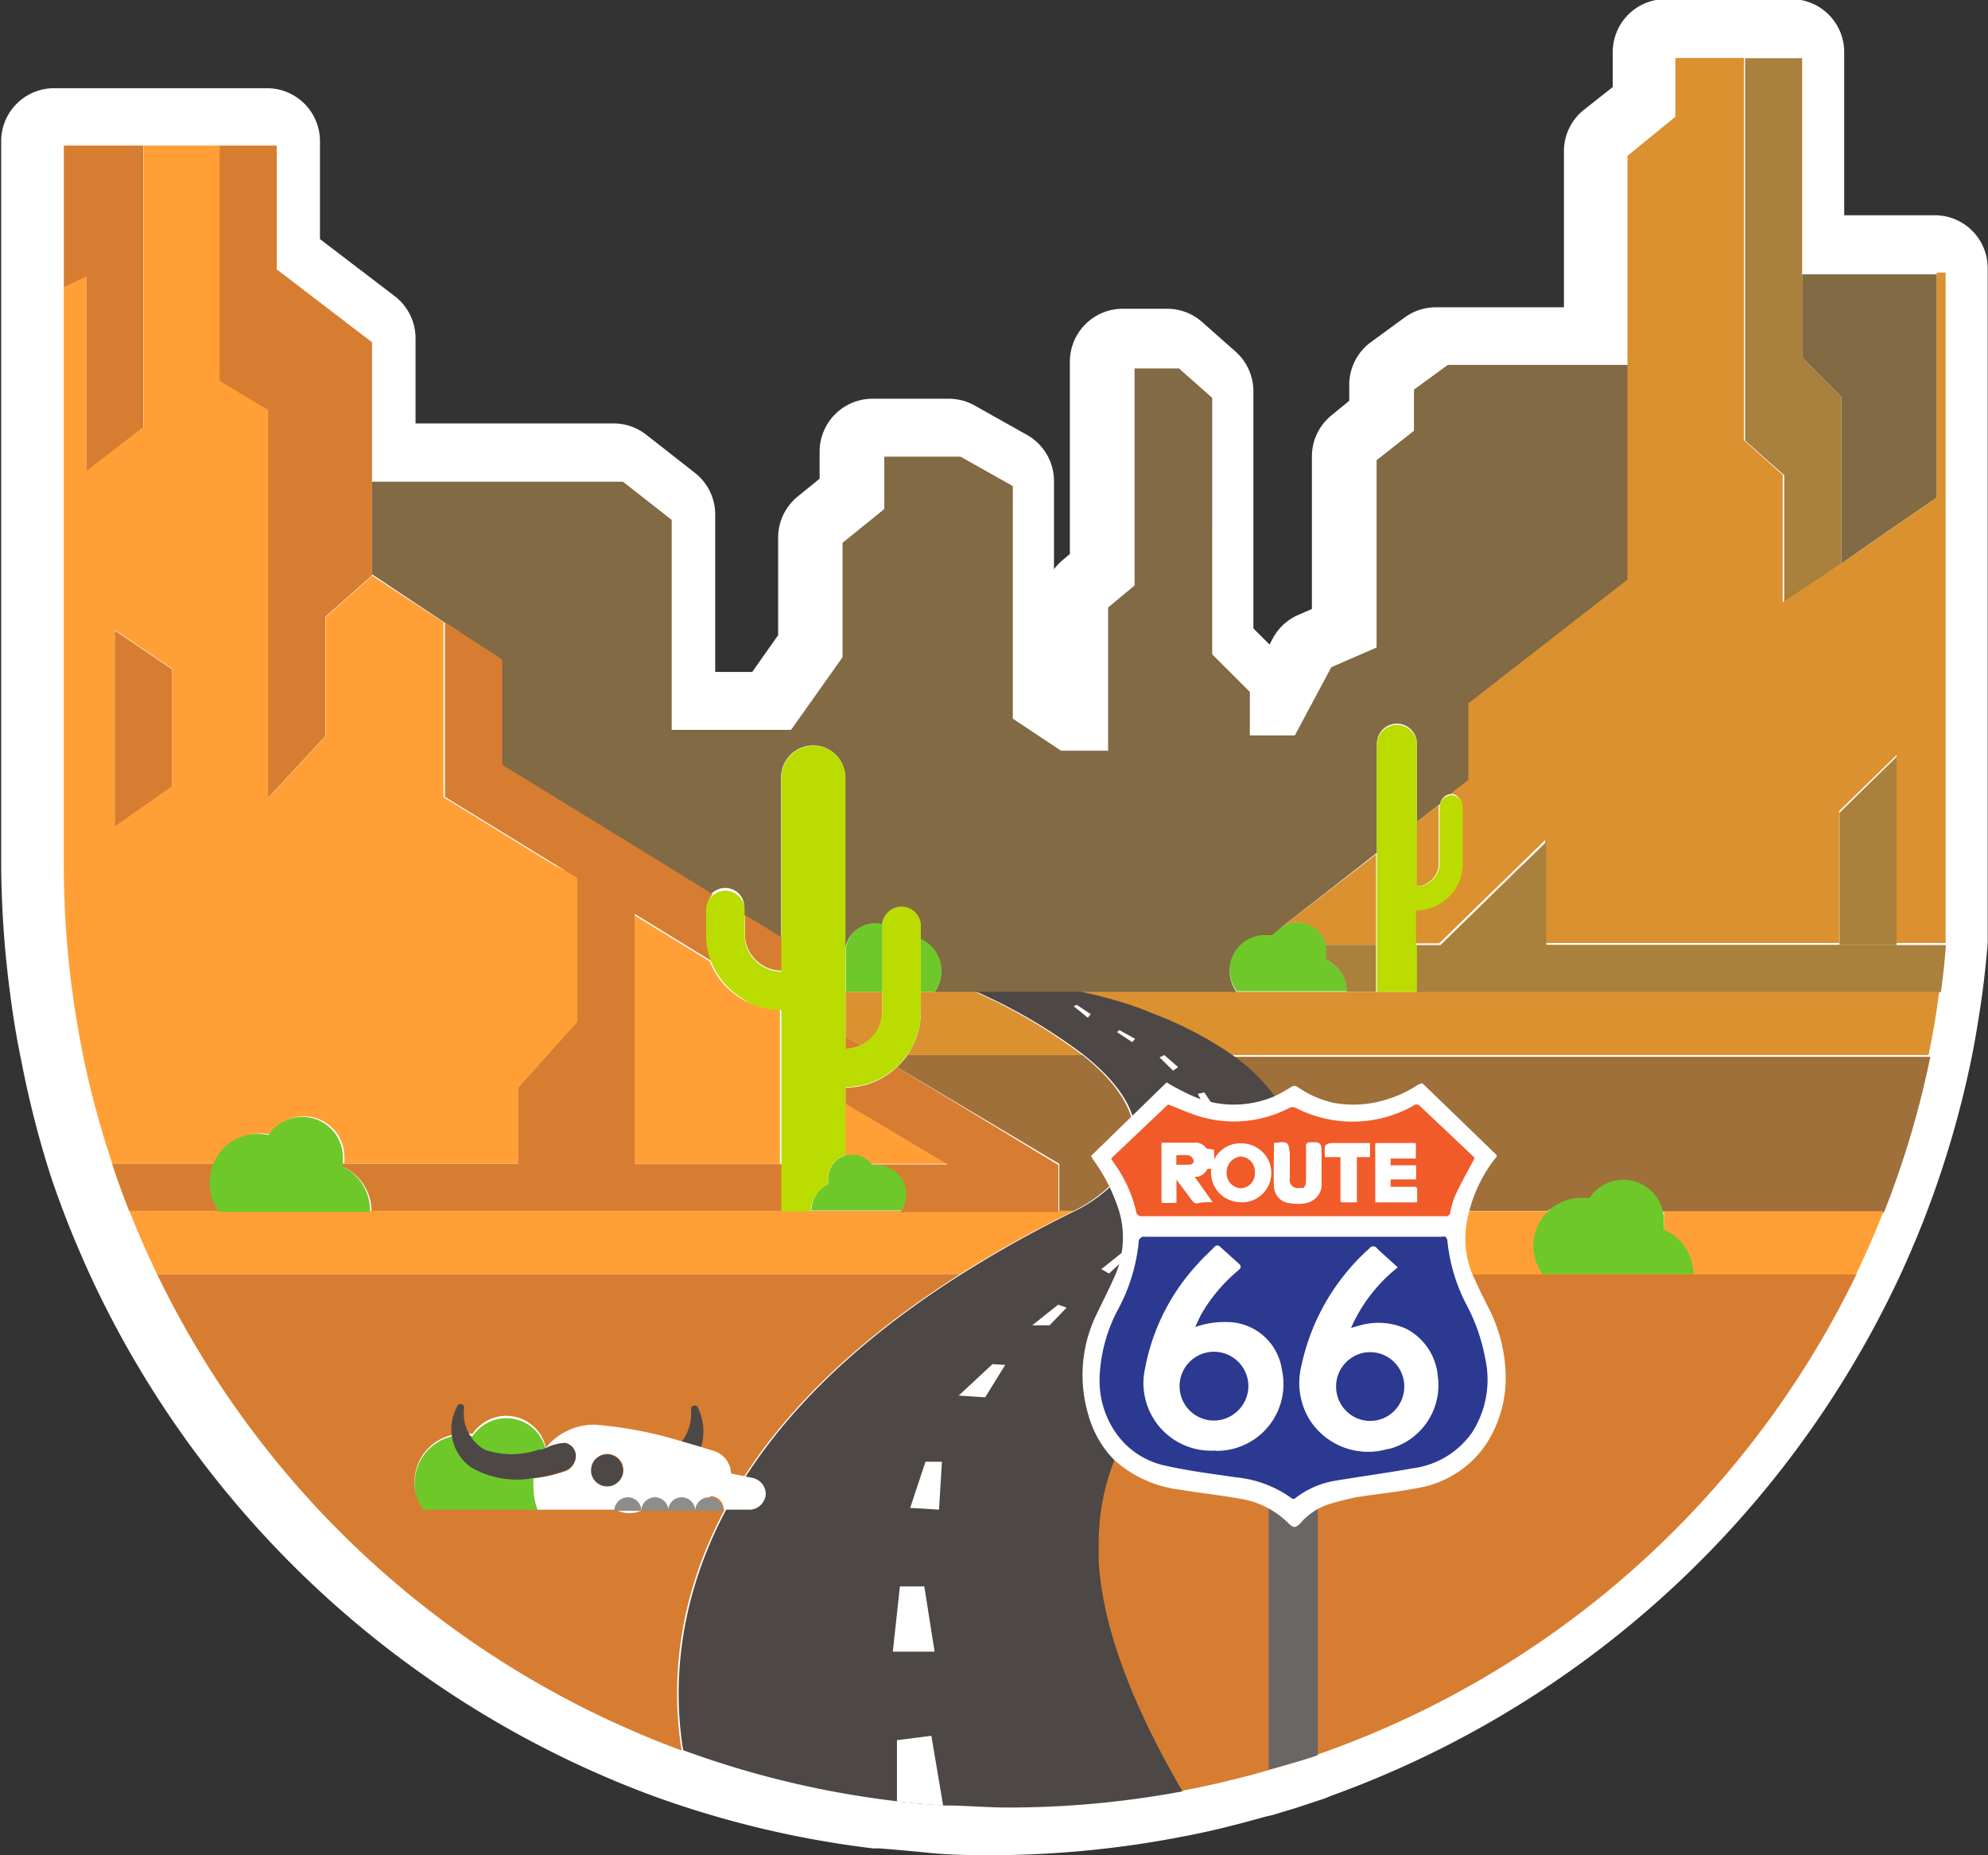 <svg id="Layer_1" data-name="Layer 1" xmlns="http://www.w3.org/2000/svg" viewBox="0 0 67.6 63.09"><rect x="0" y="0" width="67.6" height="63.09" fill="#333333" stroke="none"/><defs><style>.cls-1{fill:#fff;}.cls-2{fill:none;}.cls-3{fill:#816a44;}.cls-4{fill:#d77d31;}.cls-5{fill:#a9813c;}.cls-6{fill:#4d4845;}.cls-7{fill:#a0703b;}.cls-8{fill:#db9130;}.cls-9{fill:#ff9f36;}.cls-10{fill:#6ec829;}.cls-11{fill:#bbdc00;}.cls-12{fill:#6a6663;}.cls-13{fill:#f15a29;}.cls-14{fill:#2b3990;}.cls-15{fill:#908c8a;}</style></defs><title>oklahoma-route-66</title><path class="cls-1" d="M538.28,1322.56c-0.74,0-1.51,0-2.28-.08s-1.67-.15-1.67-0.15l-0.22,0a33.65,33.65,0,0,1-7.5-1.79,34.19,34.19,0,0,1-18.84-17.1c-0.36-.74-0.69-1.5-1-2.27q-0.33-.83-0.62-1.69a33.77,33.77,0,0,1-1-3.91c-0.15-.72-0.28-1.48-0.38-2.27a34.44,34.44,0,0,1-.31-4.56v-24.47a1.8,1.8,0,0,1,1.8-1.8h7.24a1.8,1.8,0,0,1,1.8,1.8v3.33l2.54,1.94a1.8,1.8,0,0,1,.71,1.43v2.9h6.73a1.8,1.8,0,0,1,1.11.38l1.66,1.3a1.8,1.8,0,0,1,.69,1.42v5.35H530l0.88-1.25v-3.31a1.8,1.8,0,0,1,.66-1.4l0.75-.61v-0.92a1.8,1.8,0,0,1,1.8-1.8h2.59a1.8,1.8,0,0,1,.9.24l1.78,1a1.8,1.8,0,0,1,.9,1.56v3a1.85,1.85,0,0,1,.29-0.31l0.25-.21v-6.54a1.8,1.8,0,0,1,1.8-1.8h1.51a1.8,1.8,0,0,1,1.22.48l1.13,1a1.8,1.8,0,0,1,.58,1.32v8.07l0.55,0.55,0.11-.21a1.8,1.8,0,0,1,.87-0.8l0.46-.2V1275a1.8,1.8,0,0,1,.66-1.4l0.61-.5v-0.54a1.8,1.8,0,0,1,.73-1.45l1.15-.84a1.8,1.8,0,0,1,1.07-.35h4.35v-5.3a1.8,1.8,0,0,1,.66-1.4l1-.79v-1.19a1.8,1.8,0,0,1,1.8-1.8h4.27a1.8,1.8,0,0,1,1.8,1.8v5.55h3.08a1.8,1.8,0,0,1,1.8,1.8v22.8s0,0.1,0,.15q-0.07.85-.18,1.69c-0.11.78-.23,1.54-0.38,2.27a33.83,33.83,0,0,1-1.67,5.6c-0.31.77-.64,1.54-1,2.27a34.13,34.13,0,0,1-19.12,17.18l-0.19.08-1,.33-0.8.24-0.22.05c-1.06.3-2,.53-2.93,0.7A34.22,34.22,0,0,1,538.28,1322.56Z" transform="translate(-504.42 -1259.47)"/><path class="cls-1" d="M569.91,1268.62h-4.57v-7.35h-4.27v2l-1.63,1.33v7.1h-6.15l-1.15.84v1.4l-1.27,1v6.37l-1.54.67-1.24,2.32h-1.53v-1.48l-1.28-1.28v-8.82l-1.13-1h-1.52v7.38l-0.9.75v4.87h-1.61l-1.64-1.09v-7.86l-1.78-1h-2.59v1.78l-1.42,1.15v3.89l-1.75,2.47h-4.06v-7.14l-1.66-1.3H516.7v-4.7l-3.24-2.48v-4.22h-7.24v24.47a32.34,32.34,0,0,0,.29,4.32q0.15,1.08.36,2.15a31.81,31.81,0,0,0,1,3.7q0.27,0.81.58,1.6,0.43,1.09.94,2.15h0a32.16,32.16,0,0,0,17.84,16.19,12.38,12.38,0,0,1,.22-5,13.89,13.89,0,0,1,1.23-3.18h0a13.89,13.89,0,0,0-1.23,3.18,12.38,12.38,0,0,0-.22,5,31.87,31.87,0,0,0,7.32,1.72v0s0.73,0.09,1.57.14,1.43,0.07,2.16.07a32.23,32.23,0,0,0,5.93-.55c1-.19,2-0.44,3-0.72h0l0.71-.22h0l0.91-.3v0a32.15,32.15,0,0,0,18.31-16.34q0.51-1.05.94-2.15a31.82,31.82,0,0,0,1.58-5.3q0.22-1.06.36-2.15,0.11-.8.17-1.6h0v-22.8h-0.31Zm-28.08,40.45,0.07-.17h0l-0.07.17q-0.11.3-.2,0.62Q541.72,1309.37,541.83,1309.07Zm18.87-8.31h0Zm0-.3h0s0,0,0,0v0Zm-4,0,0,0h0Zm-34.05,8a1.36,1.36,0,0,0-.28-0.56,1.36,1.36,0,0,1,.28.56h0Zm-1.34-1.08a1.38,1.38,0,0,0-1.15.62h0a1.37,1.37,0,0,1,2-.29A1.37,1.37,0,0,0,521.28,1307.46Zm-3.13,2.23a1.64,1.64,0,0,1,1-1.51,1.64,1.64,0,0,0-.68,2.49A1.63,1.63,0,0,1,518.15,1309.69Zm11.22-.2h0a23.33,23.33,0,0,1,7.33-6.87h0A23.33,23.33,0,0,0,529.37,1309.49Zm12,2.29h0q0,0.31,0,.63Q541.34,1312.09,541.34,1311.78Z" transform="translate(-504.42 -1259.47)"/><path class="cls-2" d="M529.85,1293.53a2.55,2.55,0,0,0,1.13.27h0a2.55,2.55,0,0,1-1.13-.26h0Z" transform="translate(-504.42 -1259.47)"/><polygon class="cls-2" points="51.76 29.41 52.58 28.62 51.76 29.41 51.76 29.41"/><polygon class="cls-2" points="61.64 19.83 60.67 20.49 60.67 20.49 61.64 19.83"/><polygon class="cls-2" points="62.55 27.64 64.49 25.74 64.49 25.74 62.55 27.64 62.55 29.42 62.55 32.13 62.55 32.13 62.55 29.42 62.55 27.64"/><path class="cls-2" d="M542.4,1308.78q-0.11.23-.2,0.47Q542.29,1309,542.4,1308.78Z" transform="translate(-504.42 -1259.47)"/><path class="cls-2" d="M548.24,1300.65a8.11,8.11,0,0,1-1.17,2.15,24,24,0,0,1-1.73,2,24,24,0,0,0,1.73-2,8.11,8.11,0,0,0,1.17-2.15c0.84-2.43-.3-4.14-1.91-5.3l-0.42-.28,0.42,0.28C547.94,1296.51,549.08,1298.22,548.24,1300.65Z" transform="translate(-504.42 -1259.47)"/><path class="cls-2" d="M541.71,1312q0,0.31,0,.63Q541.71,1312.27,541.71,1312Z" transform="translate(-504.42 -1259.47)"/><polygon class="cls-2" points="64.23 18.04 65.86 16.92 65.86 9.33 65.86 9.33 65.86 16.92 64.23 18.04"/><path class="cls-2" d="M547.69,1291.32l0.08-.09-0.08.09h0Z" transform="translate(-504.42 -1259.47)"/><path class="cls-2" d="M549.51,1292.11a1.2,1.2,0,0,1,.29.18,1.2,1.2,0,0,0-.29-0.18,1,1,0,0,0,0-.23,0.86,0.86,0,0,0,0-.14,0.86,0.86,0,0,1,0,.14A1,1,0,0,1,549.51,1292.11Z" transform="translate(-504.42 -1259.47)"/><polygon class="cls-2" points="60 15.57 59.34 14.98 59.34 9.33 59.34 9.33 59.34 14.98 60 15.57"/><polygon class="cls-2" points="43.43 31.67 43.31 31.76 43.43 31.67 43.43 31.67"/><polygon class="cls-2" points="21.53 34.15 21.52 34.15 21.52 35.88 21.52 39.58 21.53 39.58 21.53 35.89 21.53 34.15"/><path class="cls-2" d="M570.59,1291.6h0q-0.07.81-.17,1.6h0q0.11-.8.17-1.6h0Z" transform="translate(-504.42 -1259.47)"/><path class="cls-2" d="M544.6,1294.35l0.44,0.22Z" transform="translate(-504.42 -1259.47)"/><path class="cls-2" d="M545,1294.57l0.44,0.24Z" transform="translate(-504.42 -1259.47)"/><path class="cls-2" d="M545.49,1294.81l0.43,0.26Z" transform="translate(-504.42 -1259.47)"/><path class="cls-2" d="M544.17,1294.15l0.44,0.2Z" transform="translate(-504.42 -1259.47)"/><path class="cls-2" d="M542.73,1293.62l0.38,0.13Z" transform="translate(-504.42 -1259.47)"/><path class="cls-2" d="M545.34,1304.82l-0.33.36Z" transform="translate(-504.42 -1259.47)"/><path class="cls-2" d="M545,1305.18l-0.33.36Z" transform="translate(-504.42 -1259.47)"/><path class="cls-2" d="M544,1306.29l-0.31.38Z" transform="translate(-504.42 -1259.47)"/><path class="cls-2" d="M558.54,1299.79a1.65,1.65,0,0,0-.33,0h0a1.65,1.65,0,0,1,.33,0h0Z" transform="translate(-504.42 -1259.47)"/><path class="cls-2" d="M556.74,1300.65l0.11-.19-0.11.19a1.65,1.65,0,0,0-.13.36A1.65,1.65,0,0,1,556.74,1300.65Z" transform="translate(-504.42 -1259.47)"/><path class="cls-2" d="M561.07,1300.55s0,0.07,0,.11a1.43,1.43,0,0,1,0,.21,1.64,1.64,0,0,1,1,1.51h0a1.64,1.64,0,0,0-1-1.51,1.43,1.43,0,0,0,0-.21s0-.07,0-0.11a1.38,1.38,0,0,0-1.38-1.38h0A1.38,1.38,0,0,1,561.07,1300.55Z" transform="translate(-504.42 -1259.47)"/><polygon class="cls-3" points="61.28 12.16 62.61 13.49 62.61 19.17 64.23 18.04 65.86 16.92 65.86 9.33 61.28 9.33 61.28 11.13 61.28 12.16"/><polygon class="cls-4" points="4.87 4.95 4.87 4.95 2.93 4.95 2.17 4.95 2.17 4.95 4.87 4.95"/><polygon class="cls-4" points="2.17 9.78 2.93 9.42 2.93 16.04 4.87 14.54 4.87 4.95 2.17 4.95 2.17 9.78"/><polygon class="cls-4" points="3.9 28.12 5.85 26.75 5.85 22.76 3.9 21.44 3.9 28.12"/><rect class="cls-4" x="7.46" y="4.95" width="1.95"/><polygon class="cls-4" points="12.65 11.64 9.41 9.16 9.41 9.16 12.65 11.64"/><polygon class="cls-4" points="9.41 9.16 9.41 9.16 9.41 4.95 7.46 4.95 7.46 12.99 9.11 13.95 9.11 16.34 9.11 27.14 11.06 25.04 11.06 20.98 12.65 19.57 12.65 16.34 12.65 11.64 9.41 9.16"/><polygon class="cls-5" points="61.28 12.16 61.28 11.13 61.28 9.33 61.28 1.98 59.34 1.98 59.34 9.33 59.34 14.98 60 15.57 60.67 16.16 60.67 20.49 61.64 19.83 62.61 19.17 62.61 19.17 62.61 13.49 61.28 12.16"/><path class="cls-3" d="M521.44,1281.91v3.58l5.54,3.4,1.61,1a0.65,0.65,0,0,1,1.14.44v0.27l1.25,0.77v-5.46a1.09,1.09,0,1,1,2.18,0v5.86a1,1,0,0,1,1.25-.85,0.66,0.66,0,0,1,1.31,0v0.5a1.19,1.19,0,0,1,.47,1.8h10.29a1.19,1.19,0,0,1,1-1.91l0.17,0,0.11-.09,0.11-.09L548,1291l2.77-2.16,0.47-.37v-3.71a0.68,0.68,0,0,1,1.36,0v2.66l0.79-.61a0.41,0.41,0,0,1,.4-0.34h0l0.6-.47v-2.6l5.41-4.21v-7.31h-6.15l-1.15.84v1.4l-1.27,1v6.37l-1.54.67-1.24,2.32h-1.53v-1.48l-1.28-1.28V1273l-1.13-1H543v7.38l-0.9.75v4.87H540.5l-1.64-1.09V1276l-1.78-1h-2.59v1.78l-1.42,1.15v3.89l-1.75,2.47h-4.06v-7.14l-1.66-1.3h-8.53V1279Z" transform="translate(-504.42 -1259.47)"/><path class="cls-6" d="M533.17,1292v0.14h0A1.08,1.08,0,0,1,533.17,1292Z" transform="translate(-504.42 -1259.47)"/><path class="cls-4" d="M545.34,1304.82l-0.33.36-0.33.36c-0.22.24-.44,0.49-0.65,0.74l-0.31.38a10.29,10.29,0,0,0-1.32,2.1q-0.1.23-.2,0.47a7.65,7.65,0,0,0-.49,2.71q0,0.31,0,.63c0.13,2,.95,4.55,2.85,7.81a32.1,32.1,0,0,0,23-17.6H547.07A24,24,0,0,1,545.34,1304.82Z" transform="translate(-504.42 -1259.47)"/><path class="cls-7" d="M548.24,1300.65h8.82c0-.07.22-0.06,0.26-0.12a1.13,1.13,0,0,1,.32-0.07c0.28-.24.27-0.11,0.67-0.11l0.22,0,0.07,0a2,2,0,0,1,.22-0.18,1.35,1.35,0,0,1,.26-0.19,0.51,0.51,0,0,1,.29-0.05,1,1,0,0,1,.42-0.1l0.27,0.08,0.12,0.08c0.47,0.49.2,0.16,0.67,0.62a0.6,0.6,0,0,1,.18.1h7.45a31.81,31.81,0,0,0,1.58-5.3H546.33C547.94,1296.51,549.08,1298.22,548.24,1300.65Z" transform="translate(-504.42 -1259.47)"/><path class="cls-7" d="M534.92,1295.76l5.52,3.29v1.6h0.49s4.41-2,.3-5.3h-5.95A2.57,2.57,0,0,1,534.92,1295.76Z" transform="translate(-504.42 -1259.47)"/><path class="cls-8" d="M535.73,1293.2v0.69a2.55,2.55,0,0,1-.46,1.46h5.95a18.23,18.23,0,0,0-3.65-2.15h-1.85Z" transform="translate(-504.42 -1259.47)"/><path class="cls-8" d="M552.57,1293.2H541.14a15,15,0,0,1,1.59.42l0.38,0.13c0.33,0.11.69,0.25,1,.4l0.44,0.2,0.44,0.22,0.44,0.24,0.43,0.26,0.42,0.28h23.72q0.22-1.06.36-2.15H552.57Z" transform="translate(-504.42 -1259.47)"/><path class="cls-8" d="M533.17,1293.2v1.51l0.52,0.31a1.25,1.25,0,0,0,.73-1.13v-0.69h-1.25Z" transform="translate(-504.42 -1259.47)"/><path class="cls-9" d="M540.93,1300.65H508.82q0.43,1.09.94,2.15h27.31A41,41,0,0,1,540.93,1300.65Z" transform="translate(-504.42 -1259.47)"/><path class="cls-9" d="M561,1300.87a3.25,3.25,0,0,1,0,.46,2.85,2.85,0,0,1,.53.4,0.88,0.88,0,0,1,.2.27,1.39,1.39,0,0,1,.2.38h-5a1.46,1.46,0,0,1-.05-0.94,1.63,1.63,0,0,1,0-.39,2.09,2.09,0,0,1,.18-0.39h-8.82a8.11,8.11,0,0,1-1.17,2.15h20.46q0.51-1.05.94-2.15H561A1.45,1.45,0,0,1,561,1300.87Z" transform="translate(-504.42 -1259.47)"/><path class="cls-10" d="M556.61,1301.44a1.63,1.63,0,0,0,.27,1.36H562a1.64,1.64,0,0,0-1-1.51,1.43,1.43,0,0,0,0-.21s0-.07,0-0.11a1.38,1.38,0,0,0-2.53-.76h0a1.65,1.65,0,0,0-.33,0,1.63,1.63,0,0,0-1,.38,1.66,1.66,0,0,0-.3.33l-0.11.19A1.65,1.65,0,0,0,556.61,1301.44Z" transform="translate(-504.42 -1259.47)"/><path class="cls-10" d="M556.58,1301.2a1.63,1.63,0,0,0,.31,1.17h0A1.63,1.63,0,0,1,556.58,1301.2Z" transform="translate(-504.42 -1259.47)"/><path class="cls-10" d="M533.18,1292.11h0v1.09h1.25v-2.3h0a1,1,0,0,0-1.25.85V1292A1.08,1.08,0,0,0,533.18,1292.11Z" transform="translate(-504.42 -1259.47)"/><path class="cls-10" d="M536.2,1293.2a1.19,1.19,0,0,0-.47-1.8v1.8h0.47Z" transform="translate(-504.42 -1259.47)"/><path class="cls-10" d="M523,1309.48s0-.08.07-0.09l-0.09,0a1.38,1.38,0,0,0-2.49-1.08,1.64,1.64,0,0,0-1.65,2.58h4.1a1.5,1.5,0,0,1-.1-0.54,1.59,1.59,0,0,1,0-.2Z" transform="translate(-504.42 -1259.47)"/><path class="cls-9" d="M533.39,1298.74a0.81,0.81,0,0,1,.63.31h2.61l-3.47-2.07v1.8A0.81,0.81,0,0,1,533.39,1298.74Z" transform="translate(-504.42 -1259.47)"/><path class="cls-9" d="M523.26,1288.89l-3.76-2.31v-5.94l1.95,1.27-4.37-2.86-1.59,1.41v4.05l-1.95,2.1v-13.19l-1.65-1v-8H509.3V1274l-1.95,1.5v-6.62l-0.76.36v19.64a32.34,32.34,0,0,0,.29,4.32q0.15,1.08.36,2.15a31.82,31.82,0,0,0,1,3.7h3.51a1.64,1.64,0,0,1,1.85-1,1.38,1.38,0,0,1,2.53.76,1.33,1.33,0,0,1,0,.22h6v-2.58l1-1.12,1-1.11v-4.9Zm-14.94-8,1.95,1.32v4l-1.95,1.37v-6.68Z" transform="translate(-504.42 -1259.47)"/><path class="cls-9" d="M525.94,1293.2v0.42h0v5.43h5v-5.25a2.55,2.55,0,0,1-1.13-.27h0a2.54,2.54,0,0,1-1.25-1.36l-2.66-1.63v2.67Z" transform="translate(-504.42 -1259.47)"/><path class="cls-4" d="M531,1292.48v-1.13l-1.25-.77v0.65A1.25,1.25,0,0,0,531,1292.48Z" transform="translate(-504.42 -1259.47)"/><path class="cls-4" d="M533.17,1295.14a1.24,1.24,0,0,0,.52-0.12l-0.52-.31v0.43Z" transform="translate(-504.42 -1259.47)"/><path class="cls-4" d="M511.62,1299.68a1.64,1.64,0,0,1,.12-0.63h-3.51q0.27,0.81.58,1.6h3.12A1.63,1.63,0,0,1,511.62,1299.68Z" transform="translate(-504.42 -1259.47)"/><path class="cls-4" d="M534.92,1295.76a2.55,2.55,0,0,1-1.75.7V1297l3.47,2.07H534l0.05,0.06,0.2,0a1,1,0,0,1,.79,1.56h5.37v-1.6Z" transform="translate(-504.42 -1259.47)"/><path class="cls-4" d="M526,1299.06h0v-8.51l2.66,1.63a2.55,2.55,0,0,1-.18-0.94v-0.92a0.65,0.65,0,0,1,.17-0.44l-1.61-1-5.54-3.4v-3.58l-1.95-1.27v5.94l3.76,2.31,0.74,0.45v4.9l-1,1.11-1,1.12v2.58h-6l0,0.1a1.64,1.64,0,0,1,1,1.51H531v-1.59h-5Z" transform="translate(-504.42 -1259.47)"/><rect class="cls-4" x="21.53" y="39.58" width="5.03" height="0.01"/><path class="cls-8" d="M549.49,1291.6h1.72v-3.08l-0.47.37L548,1291A1,1,0,0,1,549.49,1291.6Z" transform="translate(-504.42 -1259.47)"/><polygon class="cls-8" points="66.17 32.13 66.17 32.13 66.17 32.13 66.17 32.13"/><path class="cls-8" d="M570.28,1268.8v7.59l-1.62,1.12-1.62,1.12-1,.66-1,.66h0v-4.33l-0.66-.59-0.66-.59v-13h-2.33v2l-1.63,1.33v14.41l-5.41,4.21v2.6l-0.6.47a0.41,0.41,0,0,1,.38.41v1.92s0,0,0,.05a1.59,1.59,0,0,1-1.59,1.54v1.17h0.82l2.79-2.72h0l0.81-.79v0.79h0v2.71h10v-4.49l1.95-1.9h0v6.39h1.67v-22.8h-0.31Z" transform="translate(-504.42 -1259.47)"/><polygon class="cls-8" points="64.23 18.04 62.61 19.17 62.61 19.17 64.23 18.04"/><polygon class="cls-8" points="59.26 11.24 59.26 9.33 59.26 9.33 59.26 11.24 57.46 12.45 57.46 12.45 59.26 11.24"/><rect class="cls-8" x="64.49" y="25.74" height="3.68"/><polygon class="cls-8" points="60.67 20.49 60.67 20.49 60.67 16.16 60 15.57 60.67 16.16 60.67 20.49"/><polygon class="cls-8" points="62.61 19.17 62.61 19.17 61.64 19.83 62.61 19.17 62.61 19.17"/><path class="cls-8" d="M547.69,1291.32l0.08-.09,0.08-.09-0.11.09-0.11.09h0.07Z" transform="translate(-504.42 -1259.47)"/><polygon class="cls-8" points="43.31 31.76 43.2 31.85 43.2 31.85 43.31 31.76"/><path class="cls-8" d="M552.57,1289.61a0.78,0.78,0,0,0,.77-0.72s0,0,0-.05v-1.92a0.41,0.41,0,0,1,0-.07l-0.79.61v2.15Z" transform="translate(-504.42 -1259.47)"/><rect class="cls-5" x="64.49" y="29.42" height="2.71"/><polygon class="cls-5" points="64.49 29.42 64.49 25.74 62.55 27.64 62.55 29.42 62.55 32.13 64.49 32.13 64.49 29.42"/><path class="cls-5" d="M568.91,1291.6H557v-2.71h0v-0.79l-0.81.79h0l-2.79,2.72h-0.82v1.6h17.84q0.11-.79.17-1.6h-1.67Z" transform="translate(-504.42 -1259.47)"/><polygon class="cls-5" points="48.97 32.13 48.15 32.13 48.15 32.13 48.97 32.13 51.76 29.42 51.76 29.41 51.76 29.41 48.97 32.13"/><rect class="cls-5" x="52.58" y="32.13" width="9.97"/><rect class="cls-5" x="64.49" y="32.13" width="1.67"/><rect class="cls-5" x="62.55" y="32.13" width="1.95"/><rect class="cls-5" x="64.49" y="32.13"/><path class="cls-5" d="M549.49,1291.6a1.21,1.21,0,0,1,0,.13,0.86,0.86,0,0,1,0,.14,1,1,0,0,1,0,.23,1.19,1.19,0,0,1,.72,1.1h1v-1.6h-1.72Z" transform="translate(-504.42 -1259.47)"/><path class="cls-10" d="M516.08,1299.15l0-.1a1.33,1.33,0,0,0,0-.22,1.38,1.38,0,0,0-2.53-.76,1.64,1.64,0,0,0-2,1.61,1.63,1.63,0,0,0,.32,1h5.13A1.64,1.64,0,0,0,516.08,1299.15Z" transform="translate(-504.42 -1259.47)"/><path class="cls-10" d="M549.8,1292.29a1.2,1.2,0,0,0-.29-0.18,1,1,0,0,0,0-.23,0.86,0.86,0,0,0,0-.14,1.2,1.2,0,0,0,0-.13h0A1,1,0,0,0,548,1291l-0.12.09h0L548,1291l-0.12.09-0.08.09-0.08.09h-0.07l-0.17,0a1.19,1.19,0,0,0-1,1.91h3.74A1.19,1.19,0,0,0,549.8,1292.29Z" transform="translate(-504.42 -1259.47)"/><path class="cls-10" d="M547.85,1291.14h0l-0.08.09Z" transform="translate(-504.42 -1259.47)"/><path class="cls-10" d="M547.69,1291.32h0Z" transform="translate(-504.42 -1259.47)"/><path class="cls-10" d="M550.23,1293.2h0a1.19,1.19,0,0,0-.12-0.51A1.19,1.19,0,0,1,550.23,1293.2Z" transform="translate(-504.42 -1259.47)"/><path class="cls-10" d="M549.52,1291.74a1.21,1.21,0,0,0,0-.13h0A1.2,1.2,0,0,1,549.52,1291.74Z" transform="translate(-504.42 -1259.47)"/><path class="cls-6" d="M533.17,1292v-0.22a1,1,0,0,0,0,.12A0.91,0.91,0,0,0,533.17,1292Z" transform="translate(-504.42 -1259.47)"/><path class="cls-11" d="M532.6,1299.76a0.82,0.82,0,0,1,.57-1v-2.32a2.57,2.57,0,0,0,2.56-2.56v-3a0.66,0.66,0,0,0-1.31,0h0v3a1.26,1.26,0,0,1-1.25,1.25V1292a0.91,0.91,0,0,1,0-.1,1,1,0,0,1,0-.12v-5.86a1.09,1.09,0,1,0-2.18,0v6.59a1.25,1.25,0,0,1-1.25-1.25v-0.92a0.66,0.66,0,0,0-1.31,0v0.92a2.55,2.55,0,0,0,.18.94,5.37,5.37,0,0,0,1.25,1.36,2.55,2.55,0,0,0,1.13.26h0v5.26h0v1.59h1A1,1,0,0,1,532.6,1299.76Z" transform="translate(-504.42 -1259.47)"/><path class="cls-11" d="M529.35,1293.2a2.57,2.57,0,0,0,.5.33,5.37,5.37,0,0,1-1.25-1.36A2.57,2.57,0,0,0,529.35,1293.2Z" transform="translate(-504.42 -1259.47)"/><path class="cls-11" d="M531,1299.05h0v-5.26h0v5.25Z" transform="translate(-504.42 -1259.47)"/><path class="cls-11" d="M552.57,1291.6v-1.17a1.59,1.59,0,0,0,1.59-1.54s0,0,0-.05v-1.92a0.41,0.41,0,0,0-.38-0.41h0a0.42,0.42,0,0,0-.41.41v1.92s0,0,0,.05a0.78,0.78,0,0,1-.77.72v-4.81a0.68,0.68,0,0,0-1.36,0v6.8h0v1.6h1.36v-1.6h0Z" transform="translate(-504.42 -1259.47)"/><rect class="cls-11" x="46.79" y="32.13" height="1.6"/><path class="cls-6" d="M546.33,1295.35l-0.42-.28-0.43-.26-0.44-.24-0.44-.22-0.44-.2c-0.36-.15-0.72-0.29-1-0.4l-0.38-.13a15,15,0,0,0-1.59-.42h-3.56a18.23,18.23,0,0,1,3.65,2.15c4.12,3.29-.3,5.3-0.3,5.3a41,41,0,0,0-3.86,2.15c-9.65,6.1-10,12.9-9.47,16.19a31.88,31.88,0,0,0,8.07,1.82l0.82,0.06c0.71,0,1.43.07,2.16,0.07a32.23,32.23,0,0,0,5.93-.55c-1.9-3.26-2.72-5.78-2.85-7.81q0-.32,0-0.63a7.65,7.65,0,0,1,.49-2.71q0.09-.24.2-0.47a10.29,10.29,0,0,1,1.32-2.1l0.31-.38c0.21-.25.43-0.5,0.65-0.74l0.33-.36,0.33-.36a24,24,0,0,0,1.73-2,8.11,8.11,0,0,0,1.17-2.15C549.08,1298.22,547.94,1296.51,546.33,1295.35Z" transform="translate(-504.42 -1259.47)"/><path class="cls-10" d="M534.28,1299.09l-0.2,0-0.05-.06a0.82,0.82,0,0,0-1.43.71,1,1,0,0,0-.59.9h3.06A1,1,0,0,0,534.28,1299.09Z" transform="translate(-504.42 -1259.47)"/><polygon class="cls-1" points="66.17 32.13 66.17 32.13 66.17 32.13 66.17 32.13"/><path class="cls-12" d="M549.23,1319.16v-9.51h-1.67v10S548.62,1319.38,549.23,1319.16Z" transform="translate(-504.42 -1259.47)"/><path class="cls-1" d="M555.31,1298.8l0-.05-2.48-2.4c-0.08-.08-0.12,0-0.18,0a3.92,3.92,0,0,1-1.08.51,3.73,3.73,0,0,1-1.78.12,3.43,3.43,0,0,1-1.24-.54,0.19,0.19,0,0,0-.23,0,4.73,4.73,0,0,1-.56.31,3.5,3.5,0,0,1-2.88-.05,8.26,8.26,0,0,1-.79-0.42l-2.57,2.5a6.08,6.08,0,0,1,.85,1.57,3.24,3.24,0,0,1-.08,2.6c-0.17.38-.36,0.75-0.54,1.13a4.72,4.72,0,0,0-.32,3.51,3.35,3.35,0,0,0,.86,1.47,4.07,4.07,0,0,0,2.22,1c0.67,0.11,1.35.18,2,.3a3,3,0,0,1,1.69.84c0.17,0.17.24,0.17,0.41,0a2.18,2.18,0,0,1,.89-0.62,9.52,9.52,0,0,1,1-.26c0.66-.11,1.34-0.17,2-0.3a3.52,3.52,0,0,0,2.4-1.47,4.13,4.13,0,0,0,.69-2.34,5.18,5.18,0,0,0-.6-2.35c-0.15-.29-0.29-0.59-0.43-0.89a3.23,3.23,0,0,1-.28-2.08A5,5,0,0,1,555.31,1298.8Z" transform="translate(-504.42 -1259.47)"/><path class="cls-1" d="M555.31,1298.8a5,5,0,0,0-1,2.16,3.23,3.23,0,0,0,.28,2.08c0.13,0.3.28,0.6,0.43,0.89a5.18,5.18,0,0,1,.6,2.35,4.13,4.13,0,0,1-.69,2.34,3.52,3.52,0,0,1-2.4,1.47c-0.66.13-1.33,0.19-2,.3a9.52,9.52,0,0,0-1,.26,2.18,2.18,0,0,0-.89.62c-0.17.17-.24,0.17-0.41,0a3,3,0,0,0-1.69-.84c-0.67-.12-1.35-0.19-2-0.3a4.07,4.07,0,0,1-2.22-1,3.35,3.35,0,0,1-.86-1.47,4.72,4.72,0,0,1,.32-3.51c0.18-.38.36-0.75,0.54-1.13a3.24,3.24,0,0,0,.08-2.6,6.08,6.08,0,0,0-.85-1.57l2.57-2.5a8.26,8.26,0,0,0,.79.42,3.5,3.5,0,0,0,2.88.05,4.73,4.73,0,0,0,.56-0.31,0.19,0.19,0,0,1,.23,0,3.43,3.43,0,0,0,1.24.54,3.73,3.73,0,0,0,1.78-.12,3.92,3.92,0,0,0,1.08-.51c0.06,0,.1-0.08.18,0l2.48,2.4Zm-6.91,2.71h-5a0.18,0.18,0,0,0-.22.19,6.08,6.08,0,0,1-.67,2.22,5.34,5.34,0,0,0-.66,2.4,3.12,3.12,0,0,0,.54,1.84,2.74,2.74,0,0,0,1.68,1.13c0.79,0.18,1.6.28,2.41,0.4a3.84,3.84,0,0,1,1.87.69,0.12,0.12,0,0,0,.18,0,3,3,0,0,1,1.31-.57c0.89-.15,1.79-0.27,2.68-0.43a2.91,2.91,0,0,0,2-1.22,3.33,3.33,0,0,0,.48-2.48,6.28,6.28,0,0,0-.64-1.82,6,6,0,0,1-.64-2.13,0.19,0.19,0,0,0-.24-0.21h-5Zm6.17-2.65h0l-1.84-1.74a0.16,0.16,0,0,0-.23,0,4.22,4.22,0,0,1-4,.06,0.24,0.24,0,0,0-.19,0,4.07,4.07,0,0,1-3.06.3c-0.36-.1-0.71-0.27-1.08-0.41l-1.94,1.84,0.12,0.18a4.56,4.56,0,0,1,.73,1.6,0.19,0.19,0,0,0,.23.18h10.25a0.16,0.16,0,0,0,.2-0.15,2.68,2.68,0,0,1,.18-0.59C554.11,1299.68,554.34,1299.28,554.56,1298.86Z" transform="translate(-504.42 -1259.47)"/><path class="cls-13" d="M554.56,1298.86c-0.22.42-.45,0.82-0.64,1.23a2.68,2.68,0,0,0-.18.59,0.16,0.16,0,0,1-.2.15H543.28a0.19,0.19,0,0,1-.23-0.18,4.56,4.56,0,0,0-.73-1.6l-0.12-.18,1.94-1.84c0.37,0.14.71,0.3,1.08,0.41a4.07,4.07,0,0,0,3.06-.3,0.24,0.24,0,0,1,.19,0,4.22,4.22,0,0,0,4-.06,0.16,0.16,0,0,1,.23,0l1.84,1.74h0Zm-8.91,1.5-0.64-.87,0.15,0a0.56,0.56,0,0,0,.37-0.68,0.47,0.47,0,0,0-.53-0.43h-1.08v2h0.5v-0.8l0.53,0.71a0.26,0.26,0,0,0,.15.11C545.26,1300.36,545.43,1300.35,545.65,1300.35Zm1,0a1,1,0,1,0-1-1A1,1,0,0,0,546.6,1300.35Zm4.59,0h1.37v-0.5H551.7v-0.28h0.87v-0.45H551.7v-0.26h0.86v-0.5h-1.37v2Zm-3.45-2c0,0.49,0,1,0,1.44a0.59,0.59,0,0,0,.55.55,1.57,1.57,0,0,0,.52,0,0.59,0.59,0,0,0,.5-0.63c0-.32,0-0.64,0-1s0-.43-0.42-0.4l-0.06,0c0,0.06,0,.12,0,0.17,0,0.36,0,.71,0,1.07s-0.08.31-.28,0.31a0.27,0.27,0,0,1-.32-0.32c0-.28,0-0.56,0-0.84C548.23,1298.29,548.23,1298.29,547.74,1298.34Zm2.25,0.46v1.54h0.52v-1.54H551v-0.46h-1.15c-0.4,0-.4,0-0.38.4a0.29,0.29,0,0,0,0,.06H550Z" transform="translate(-504.42 -1259.47)"/><path class="cls-1" d="M545.06,1304.62a3,3,0,0,1,1.12-.17,1.89,1.89,0,0,1,1.83,1.62,2.27,2.27,0,0,1-2.24,2.74,2.3,2.3,0,0,1-2.4-2.81,7.15,7.15,0,0,1,1.8-3.55c0.17-.2.37-0.37,0.55-0.56a0.13,0.13,0,0,1,.21,0l0.61,0.55c0.11,0.09.1,0.15,0,.24a5.55,5.55,0,0,0-1.27,1.51C545.19,1304.32,545.13,1304.45,545.06,1304.62Zm0.63,3.17a1.17,1.17,0,1,0-1.17-1.17A1.18,1.18,0,0,0,545.69,1307.78Z" transform="translate(-504.42 -1259.47)"/><path class="cls-1" d="M552,1302.57a5.42,5.42,0,0,0-1.59,2.06l0.21-.06a2.33,2.33,0,0,1,1.65.08,2,2,0,0,1,1.09,1.61,2.24,2.24,0,0,1-1.69,2.48,2.36,2.36,0,0,1-2.64-.93,2.39,2.39,0,0,1-.32-1.88,7.41,7.41,0,0,1,2.31-4,0.16,0.16,0,0,1,.27,0C551.47,1302.15,551.7,1302.35,552,1302.57Zm0.2,4.06a1.16,1.16,0,0,0-1.16-1.17,1.17,1.17,0,0,0,0,2.34A1.16,1.16,0,0,0,552.15,1306.64Z" transform="translate(-504.42 -1259.47)"/><path class="cls-14" d="M554.92,1305.65a6.28,6.28,0,0,0-.64-1.82,6,6,0,0,1-.64-2.13,0.22,0.22,0,0,0-.07-0.17h0a0.31,0.31,0,0,0-.14,0H543.36a0.18,0.18,0,0,0-.22.19,6.08,6.08,0,0,1-.67,2.22,5.34,5.34,0,0,0-.66,2.4,3.12,3.12,0,0,0,.54,1.84,2.74,2.74,0,0,0,1.68,1.13c0.79,0.18,1.6.28,2.41,0.4a3.84,3.84,0,0,1,1.87.69,0.12,0.12,0,0,0,.18,0,3,3,0,0,1,1.31-.57c0.89-.15,1.79-0.27,2.68-0.43a2.91,2.91,0,0,0,2-1.22A3.33,3.33,0,0,0,554.92,1305.65Zm-9.16,3.15a2.3,2.3,0,0,1-2.4-2.81,7.15,7.15,0,0,1,1.8-3.55c0.17-.2.37-0.37,0.55-0.56a0.13,0.13,0,0,1,.21,0l0.61,0.55c0.11,0.09.1,0.15,0,.24a5.55,5.55,0,0,0-1.27,1.51c-0.07.13-.12,0.26-0.2,0.42a3,3,0,0,1,1.12-.17,1.89,1.89,0,0,1,1.83,1.62A2.27,2.27,0,0,1,545.76,1308.81Zm5.87-.06a2.36,2.36,0,0,1-2.64-.93,2.39,2.39,0,0,1-.32-1.88,7.41,7.41,0,0,1,2.31-4,0.16,0.16,0,0,1,.27,0c0.22,0.21.45,0.41,0.7,0.64a5.42,5.42,0,0,0-1.59,2.06l0.21-.06a2.33,2.33,0,0,1,1.65.08,2,2,0,0,1,1.09,1.61A2.24,2.24,0,0,1,551.63,1308.75Z" transform="translate(-504.42 -1259.47)"/><path class="cls-1" d="M545.65,1300.35c-0.21,0-.38,0-0.55,0a0.26,0.26,0,0,1-.15-0.11l-0.53-.71v0.8h-0.5v-2H545a0.47,0.47,0,0,1,.53.43,0.56,0.56,0,0,1-.37.68l-0.15,0Zm-1.23-1.26h0.42c0.09,0,.2,0,0.18-0.14a0.27,0.27,0,0,0-.16-0.18,2.21,2.21,0,0,0-.43,0v0.33Z" transform="translate(-504.42 -1259.47)"/><path class="cls-1" d="M546.6,1300.35a1,1,0,1,1,1-1A1,1,0,0,1,546.6,1300.35Zm0.49-1a0.51,0.51,0,0,0-.48-0.54,0.53,0.53,0,0,0-.48.54,0.51,0.51,0,0,0,.48.54A0.5,0.5,0,0,0,547.09,1299.34Z" transform="translate(-504.42 -1259.47)"/><path class="cls-1" d="M551.19,1300.34v-2h1.37v0.5H551.7v0.26h0.87v0.45H551.7v0.28h0.87v0.5h-1.37Z" transform="translate(-504.42 -1259.47)"/><path class="cls-1" d="M547.74,1298.34c0.49-.05.49-0.05,0.49,0.41,0,0.28,0,.56,0,0.84a0.27,0.27,0,0,0,.32.32c0.21,0,.28-0.08.28-0.31s0-.71,0-1.07c0-.06,0-0.12,0-0.17l0.06,0c0.43,0,.43,0,0.42.4s0,0.64,0,1a0.59,0.59,0,0,1-.5.63,1.57,1.57,0,0,1-.52,0,0.59,0.59,0,0,1-.55-0.55C547.72,1299.3,547.74,1298.83,547.74,1298.34Z" transform="translate(-504.42 -1259.47)"/><path class="cls-1" d="M550,1298.8h-0.49a0.29,0.29,0,0,1,0-.06c0-.4,0-0.4.38-0.4H551v0.46h-0.5v1.54H550v-1.54Z" transform="translate(-504.42 -1259.47)"/><path class="cls-14" d="M545.69,1307.78a1.17,1.17,0,1,1,1.18-1.16A1.18,1.18,0,0,1,545.69,1307.78Z" transform="translate(-504.42 -1259.47)"/><ellipse class="cls-14" cx="550.98" cy="1306.64" rx="1.16" ry="1.17" transform="translate(-506.44 -1258.62) rotate(-0.09)"/><path class="cls-13" d="M544.42,1299.09v-0.33a2.21,2.21,0,0,1,.43,0,0.27,0.27,0,0,1,.16.18c0,0.11-.08.14-0.18,0.14h-0.42Z" transform="translate(-504.42 -1259.47)"/><path class="cls-13" d="M547.09,1299.34a0.5,0.5,0,0,1-.48.54,0.51,0.51,0,0,1-.48-0.54,0.53,0.53,0,0,1,.48-0.54A0.51,0.51,0,0,1,547.09,1299.34Z" transform="translate(-504.42 -1259.47)"/><path class="cls-1" d="M536.49,1320.87l-0.4-2.37-1.17.15v2.08S535.64,1320.82,536.49,1320.87Z" transform="translate(-504.42 -1259.47)"/><polygon class="cls-1" points="30.36 56.17 31.78 56.17 31.43 53.95 30.6 53.95 30.36 56.17"/><polygon class="cls-1" points="30.95 51.28 31.93 51.34 32.03 49.71 31.47 49.71 30.95 51.28"/><polygon class="cls-1" points="32.6 47.46 33.5 47.52 34.18 46.42 33.75 46.39 32.6 47.46"/><polygon class="cls-1" points="35.1 45.07 35.69 45.07 36.27 44.47 35.98 44.37 35.1 45.07"/><polygon class="cls-1" points="37.45 43.16 37.71 43.31 38.4 42.67 38.19 42.57 37.45 43.16"/><polygon class="cls-1" points="41 39.74 41.3 39.76 41.28 39.1 41.03 39.06 41 39.74"/><polygon class="cls-1" points="41.03 37.77 41.3 37.67 40.95 37.15 40.73 37.2 41.03 37.77"/><polygon class="cls-1" points="39.89 36.41 40.06 36.29 39.59 35.88 39.43 35.96 39.89 36.41"/><polygon class="cls-1" points="38.5 35.44 38.6 35.33 38.06 35.03 37.98 35.1 38.5 35.44"/><polygon class="cls-1" points="36.99 34.61 37.09 34.49 36.61 34.17 36.51 34.22 36.99 34.61"/><path class="cls-4" d="M537.07,1302.8H509.76A32.16,32.16,0,0,0,527.6,1319C527.06,1315.7,527.42,1308.9,537.07,1302.8Zm-18.23,8.05a1.64,1.64,0,0,1,1.32-2.62,1.65,1.65,0,0,1,.33,0,1.38,1.38,0,0,1,2.49,1.08h0l-0.06.05s-0.16.93-.15,0.94,0.07,0.35.1,0.51h-4Z" transform="translate(-504.42 -1259.47)"/><path class="cls-6" d="M525.06,1308.93a0.55,0.55,0,0,0-.55.55,0.54,0.54,0,0,0,0,.06A0.55,0.55,0,1,0,525.06,1308.93Z" transform="translate(-504.42 -1259.47)"/><path class="cls-6" d="M528.16,1307.36a0.12,0.12,0,0,0-.24.06,1.63,1.63,0,0,1-.31,1.07l0.65,0.19A1.83,1.83,0,0,0,528.16,1307.36Z" transform="translate(-504.42 -1259.47)"/><path class="cls-1" d="M530.46,1310.28a0.57,0.57,0,0,0-.45-0.55l-0.73-.15a0.84,0.84,0,0,0-.63-0.78l-0.39-.12-0.65-.19a13.76,13.76,0,0,0-2.95-.57,2.11,2.11,0,0,0-1.69.8,1.71,1.71,0,0,1,.66-0.18,0.45,0.45,0,0,1,.37.46,0.56,0.56,0,0,1-.32.49l0,0a4.85,4.85,0,0,1-1.12.26,2.27,2.27,0,0,0,0,.29,2.15,2.15,0,0,0,.14.77h2.65a1,1,0,0,0,1.38-.46,0.46,0.46,0,0,0,.92,0,0.46,0.46,0,0,0,.92,0,0.46,0.46,0,0,1,.46.46h0.92A0.57,0.57,0,0,0,530.46,1310.28Zm-4.94-.5a0.55,0.55,0,0,1-1-.24,0.54,0.54,0,0,1,0-.06A0.55,0.55,0,1,1,525.52,1309.78Z" transform="translate(-504.42 -1259.47)"/><path class="cls-15" d="M528.52,1310.39a0.46,0.46,0,0,0-.46.46H529A0.46,0.46,0,0,0,528.52,1310.39Z" transform="translate(-504.42 -1259.47)"/><path class="cls-15" d="M527.6,1310.39a0.46,0.46,0,0,0-.46.46h0.92A0.46,0.46,0,0,0,527.6,1310.39Z" transform="translate(-504.42 -1259.47)"/><path class="cls-15" d="M526.69,1310.39a0.46,0.46,0,0,0-.46.46h0.92A0.46,0.46,0,0,0,526.69,1310.39Z" transform="translate(-504.42 -1259.47)"/><path class="cls-15" d="M525.77,1310.39a0.46,0.46,0,0,0-.46.46h0.92A0.46,0.46,0,0,0,525.77,1310.39Z" transform="translate(-504.42 -1259.47)"/><path class="cls-6" d="M522.84,1308.77l-0.11,0a2.8,2.8,0,0,1-1.83,0,1.42,1.42,0,0,1-.7-1.4,0.12,0.12,0,0,0-.24-0.06,1.6,1.6,0,0,0,.46,2.05,3.09,3.09,0,0,0,2.11.38,4.85,4.85,0,0,0,1.12-.26l0,0A0.56,0.56,0,0,0,524,1309a0.45,0.45,0,0,0-.37-0.46,1.71,1.71,0,0,0-.66.18Z" transform="translate(-504.42 -1259.47)"/></svg>